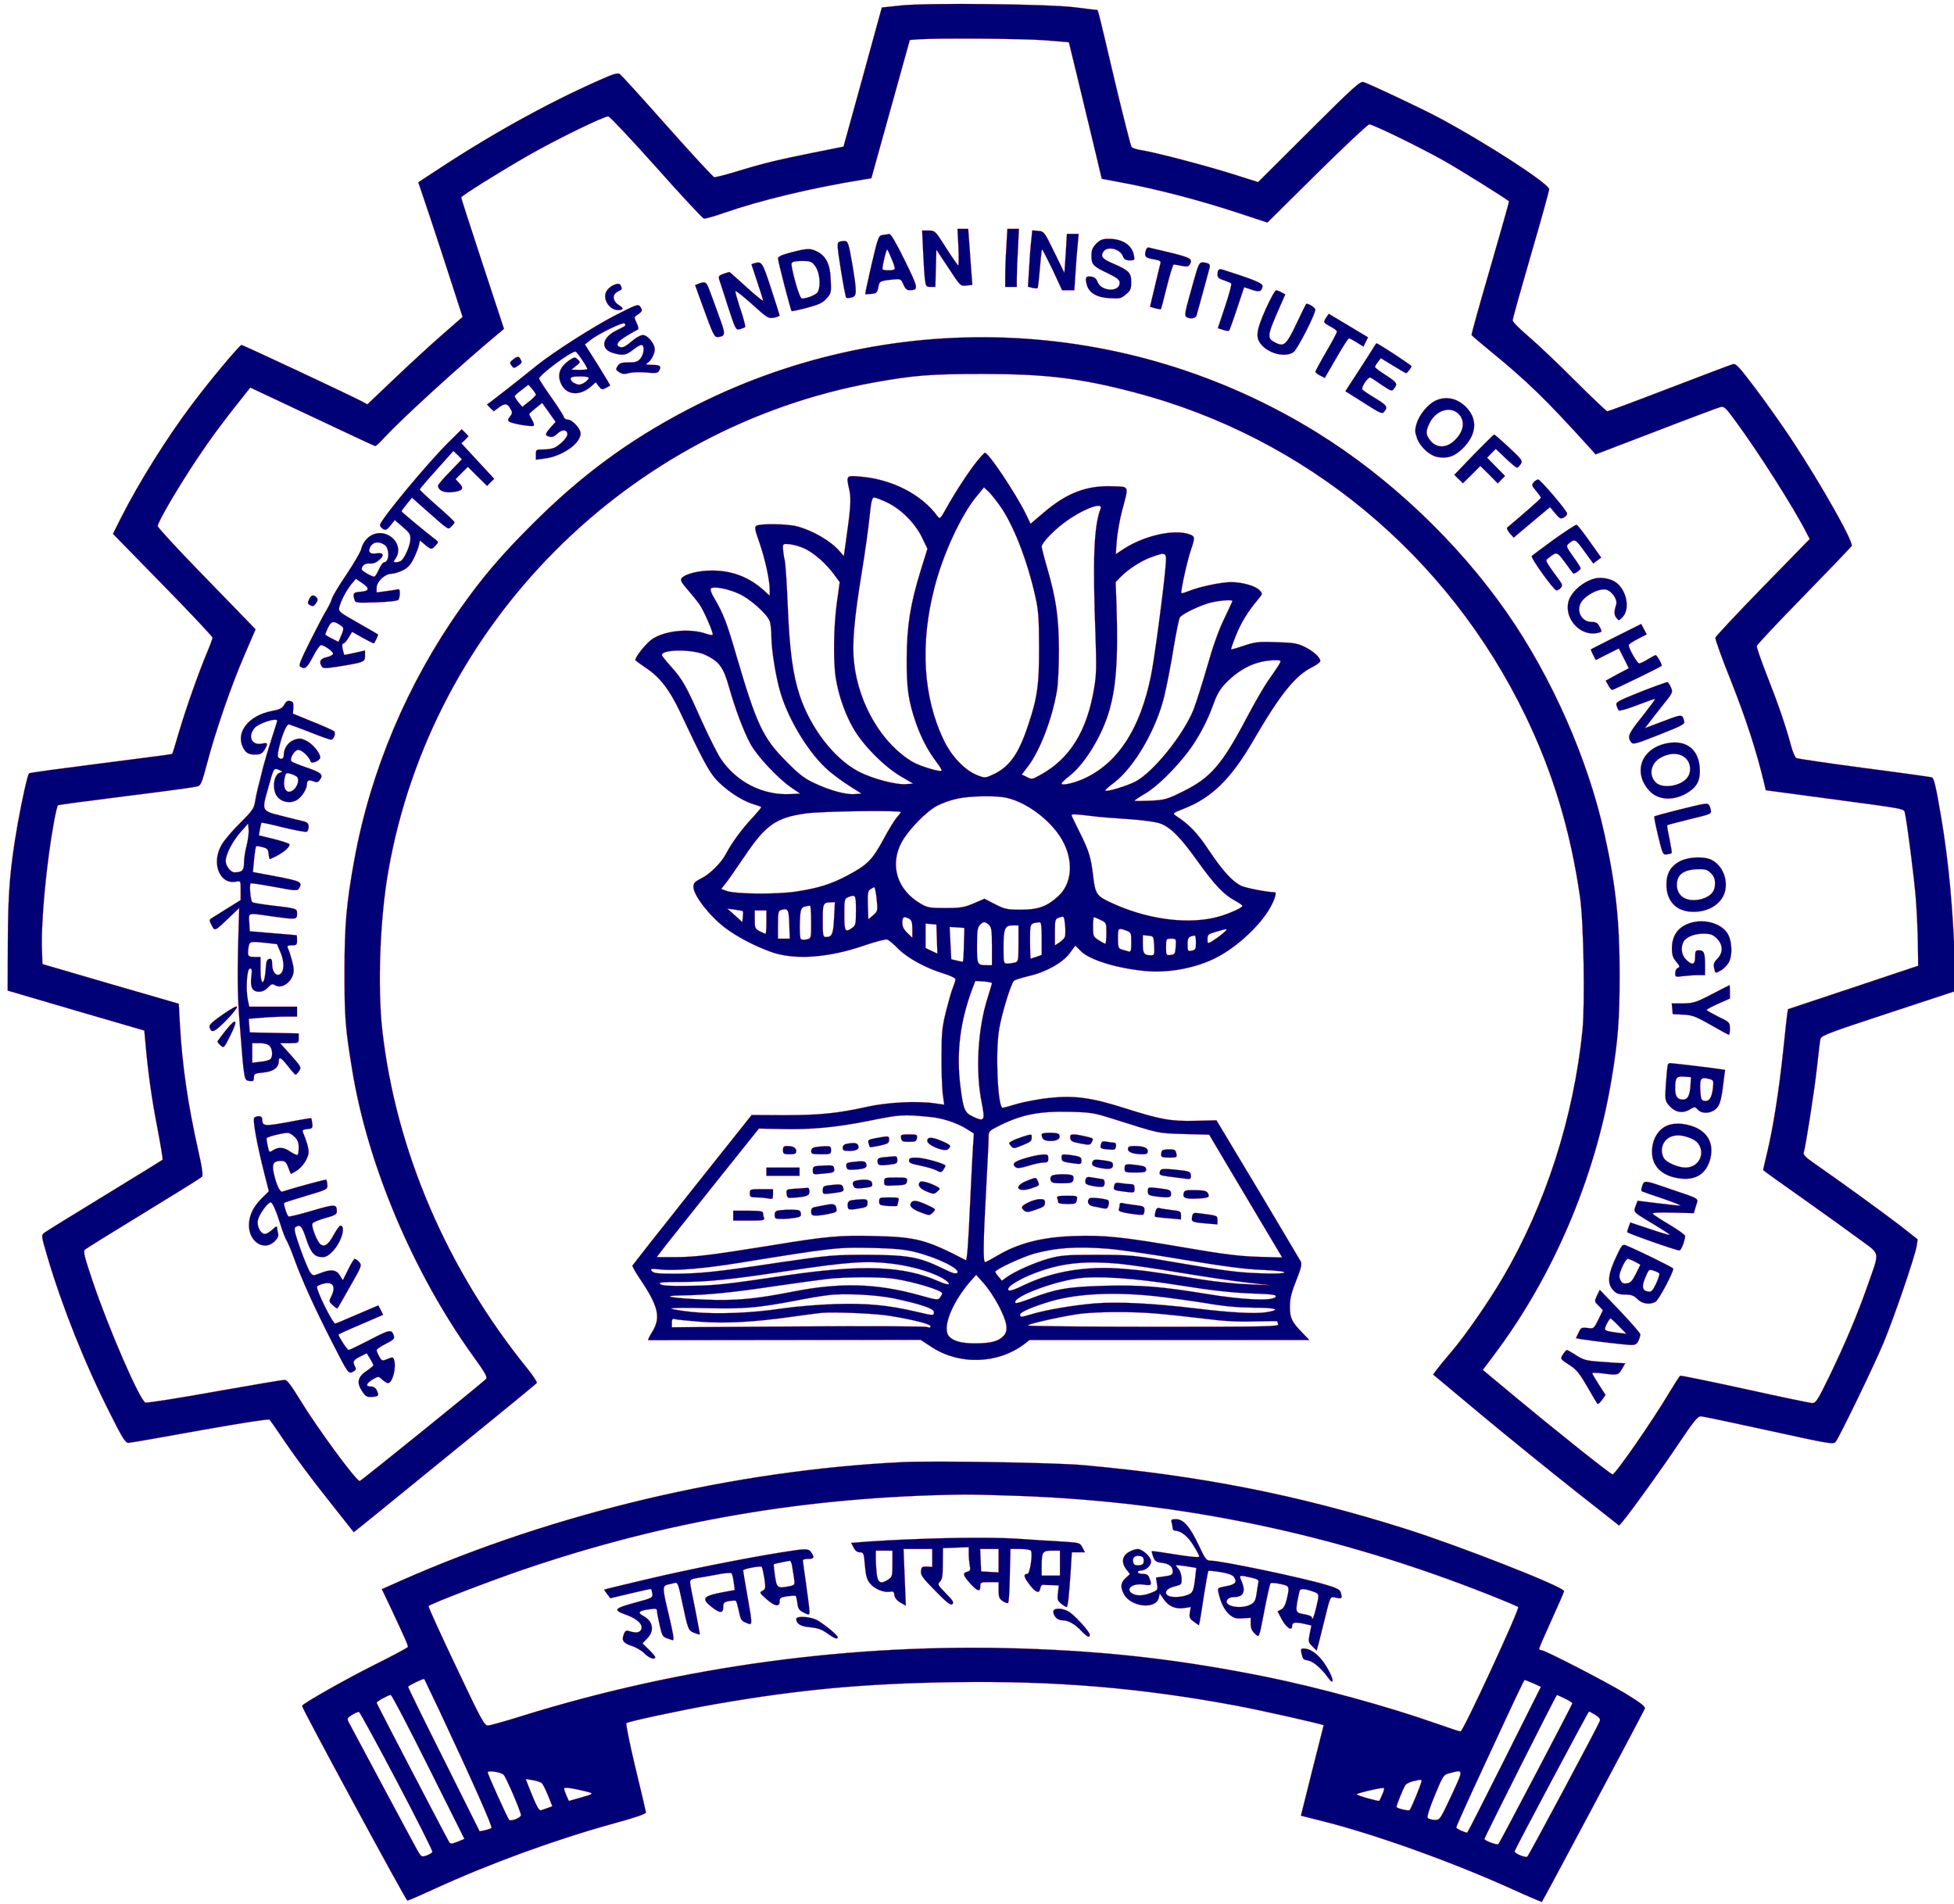 <?xml version="1.0" standalone="no"?>
<!DOCTYPE svg PUBLIC "-//W3C//DTD SVG 20010904//EN"
 "http://www.w3.org/TR/2001/REC-SVG-20010904/DTD/svg10.dtd">
<svg version="1.0" xmlns="http://www.w3.org/2000/svg"
 width="117pt" height="114pt" viewBox="0 0 1174 1148"
 preserveAspectRatio="xMidYMid meet">

<g transform="translate(0,1148) scale(0.1,-0.1)"
fill="#000077" stroke="red">
<path d="M5411 11447 l-115 -12 -115 -419 -116 -420 -185 -37 c-209 -42 -301
-64 -467 -115 -64 -19 -121 -34 -128 -32 -7 2 -135 140 -284 308 -149 168
-277 309 -285 314 -9 6 -32 2 -67 -13 -315 -134 -666 -325 -1006 -547 l-142
-93 70 -208 c38 -114 98 -297 133 -406 l64 -198 -126 -110 c-70 -61 -199 -180
-287 -264 l-161 -153 -29 16 c-74 39 -720 342 -730 342 -12 -1 -190 -213 -297
-356 -154 -204 -323 -475 -429 -685 l-49 -98 300 -307 c165 -168 300 -312 300
-319 0 -7 -14 -45 -31 -85 -51 -121 -126 -333 -169 -477 -22 -75 -41 -138 -43
-139 -2 -2 -195 -27 -430 -57 -235 -30 -430 -56 -433 -60 -9 -9 -42 -156 -69
-307 -46 -264 -58 -408 -59 -714 l-1 -289 412 -121 412 -120 6 -66 c15 -177
38 -343 72 -517 20 -106 35 -194 32 -196 -2 -2 -159 -99 -349 -215 -190 -116
-354 -217 -364 -225 -19 -14 -19 -17 18 -143 91 -307 227 -648 378 -946 75
-150 93 -178 111 -178 12 0 206 34 432 75 240 43 414 70 419 65 5 -5 50 -70
100 -144 50 -74 162 -225 250 -335 l158 -200 102 82 c55 45 302 246 548 446
246 199 450 367 454 372 3 5 -21 42 -53 82 -489 602 -797 1321 -879 2047 -29
262 -14 674 37 960 261 1487 1444 2675 2929 2944 241 43 339 51 655 51 379 0
584 -25 910 -110 1035 -270 1895 -982 2364 -1955 165 -343 270 -692 327 -1090
22 -151 30 -638 15 -799 -53 -528 -223 -1056 -482 -1497 -84 -143 -222 -342
-304 -439 -42 -49 -85 -102 -96 -117 l-19 -26 292 -244 c160 -133 413 -338
561 -455 l269 -212 23 27 c57 69 239 322 337 469 85 127 114 163 131 163 12 0
197 -39 411 -86 374 -82 390 -85 404 -67 25 33 229 455 287 593 63 150 190
522 201 586 l6 41 -108 85 c-98 75 -352 260 -522 378 -44 31 -61 48 -57 60 12
38 65 376 80 515 9 83 18 160 21 171 3 19 57 39 410 155 l407 134 -7 180 c-12
333 -39 610 -81 860 -33 194 -44 243 -58 248 -7 2 -190 28 -407 56 -217 29
-401 56 -409 60 -8 4 -23 38 -33 77 -32 118 -78 253 -145 422 -35 90 -63 170
-61 177 2 8 129 144 284 302 154 158 284 294 288 301 13 22 -179 364 -361 640
-52 79 -148 215 -214 303 -105 139 -123 159 -142 153 -12 -3 -185 -69 -384
-145 -199 -77 -367 -139 -372 -139 -6 0 -93 83 -193 183 -101 101 -227 221
-280 266 -54 46 -98 90 -98 99 0 10 50 187 110 395 61 208 110 386 110 396 0
33 -386 283 -670 434 -108 57 -407 198 -449 212 -21 6 -57 -26 -330 -298
l-306 -305 -155 49 c-162 51 -471 132 -552 144 -26 4 -51 12 -56 19 -5 6 -51
187 -102 401 -107 456 -100 425 -108 425 -4 0 -63 7 -132 16 -163 20 -882 28
-1049 11z m869 -210 l144 -12 57 -235 c31 -129 76 -314 99 -411 l42 -177 142
-27 c197 -37 448 -103 669 -175 l188 -62 299 296 c165 163 307 296 315 296 23
0 296 -133 450 -219 97 -55 370 -225 393 -245 1 -2 -50 -182 -113 -400 -64
-219 -115 -402 -113 -406 2 -4 53 -48 113 -97 217 -177 335 -291 593 -576 l42
-47 363 139 c199 77 374 142 388 146 24 6 32 -1 93 -85 138 -187 350 -521 425
-668 l22 -42 -283 -290 c-156 -160 -284 -297 -286 -305 -2 -9 41 -129 97 -268
87 -221 148 -407 194 -597 l13 -55 380 -51 c471 -63 453 -59 459 -87 13 -56
55 -385 65 -507 6 -74 12 -198 13 -274 l2 -139 -392 -131 -393 -131 -5 -30
c-2 -16 -14 -120 -25 -230 -25 -232 -59 -451 -95 -601 -14 -58 -25 -107 -25
-109 0 -2 107 -79 238 -171 130 -92 286 -204 345 -248 126 -93 121 -65 47
-277 -62 -176 -133 -345 -230 -546 -69 -142 -82 -163 -102 -163 -13 0 -196 38
-407 85 -211 46 -387 82 -391 80 -4 -2 -32 -46 -63 -97 -102 -172 -328 -498
-345 -498 -11 0 -353 273 -579 461 l-203 169 66 88 c354 469 610 1065 709
1657 40 236 50 367 50 640 0 319 -23 537 -90 840 -99 453 -318 951 -592 1344
-296 424 -707 813 -1143 1083 -1154 714 -2594 766 -3796 138 -354 -185 -640
-395 -935 -690 -185 -184 -301 -320 -435 -510 -318 -450 -540 -975 -638 -1510
-49 -268 -60 -397 -60 -685 0 -271 5 -335 46 -584 92 -570 366 -1220 724
-1720 80 -111 94 -135 82 -147 -28 -28 -753 -614 -760 -614 -21 0 -254 316
-360 490 -54 88 -78 120 -93 120 -11 0 -201 -32 -421 -71 -221 -40 -409 -69
-418 -66 -34 13 -221 444 -318 731 -50 149 -58 180 -47 191 8 7 167 106 354
220 187 114 345 212 351 219 9 8 3 49 -22 161 -62 276 -96 509 -110 756 l-7
127 -411 119 -411 120 -3 89 c-6 169 27 522 74 777 9 48 19 89 23 92 4 2 189
27 412 55 222 27 415 54 428 58 21 6 28 23 58 137 50 191 144 464 223 648 l70
162 -43 45 c-24 25 -157 162 -295 304 -139 143 -252 266 -252 274 0 24 122
232 235 402 89 133 157 225 297 400 l26 33 374 -176 c205 -97 376 -177 380
-177 4 0 29 23 55 52 114 122 466 443 690 629 l31 26 -129 392 c-71 216 -129
396 -129 400 0 10 223 149 400 251 174 100 466 242 487 238 10 -2 140 -140
290 -308 149 -168 278 -306 286 -308 8 -2 61 13 118 33 221 77 528 151 843
202 l49 8 116 417 116 417 55 4 c133 8 628 4 760 -6z"/>
<path d="M5758 9990 c2 -60 2 -110 -1 -110 -3 0 -36 47 -73 105 -66 104 -67
105 -106 105 l-39 0 6 -127 c3 -71 8 -147 11 -170 5 -40 8 -43 34 -43 l29 0 3
112 3 112 73 -110 c72 -110 72 -110 108 -106 l36 4 -6 77 c-3 42 -8 118 -12
169 l-7 92 -32 0 -33 0 6 -110z"/>
<path d="M6047 9993 c-4 -58 -7 -137 -7 -175 l0 -68 35 0 35 0 0 53 c0 30 3
109 7 175 l6 122 -35 0 -35 0 -6 -107z"/>
<path d="M6197 10031 c-4 -33 -10 -109 -13 -170 l-7 -110 27 -7 c15 -3 29 -4
31 -2 3 3 9 55 14 117 5 62 11 114 13 117 2 2 30 -53 63 -121 l58 -125 37 0
37 0 7 103 c3 56 9 132 13 170 l6 67 -35 0 -36 0 -7 -117 -8 -118 -61 125
c-60 123 -62 125 -97 128 l-36 3 -6 -60z"/>
<path d="M5300 10063 c-24 -4 -27 -13 -66 -178 -22 -96 -39 -176 -38 -178 2
-2 19 -1 38 1 30 3 35 8 41 39 7 38 9 39 83 47 53 5 53 5 68 -29 10 -25 21
-35 37 -35 57 1 55 10 -28 179 -54 110 -84 161 -94 160 -9 -1 -27 -4 -41 -6z
m56 -146 c12 -28 20 -55 18 -59 -7 -11 -74 -10 -74 0 0 25 24 122 29 117 3 -3
15 -29 27 -58z"/>
<path d="M6589 10011 c-23 -24 -29 -38 -29 -74 0 -53 10 -63 103 -107 54 -27
67 -37 67 -56 0 -57 -111 -52 -133 6 -7 20 -19 30 -38 32 -33 5 -39 -5 -27
-49 13 -49 60 -77 138 -81 60 -4 69 -2 98 23 28 23 32 33 32 75 0 55 -14 70
-107 110 -66 28 -78 42 -63 69 21 40 102 23 120 -25 7 -18 17 -24 41 -24 30 0
31 1 25 32 -12 61 -69 98 -151 98 -38 0 -52 -5 -76 -29z"/>
<path d="M5039 10022 c-14 -6 -13 -24 10 -169 14 -89 29 -164 32 -168 4 -3 18
-3 33 1 33 8 33 30 3 209 -20 114 -25 130 -42 132 -11 1 -27 -1 -36 -5z"/>
<path d="M6886 9964 c-8 -32 1 -40 57 -49 29 -5 37 -11 33 -23 -3 -10 -18 -72
-34 -140 l-29 -122 31 -9 c17 -4 33 -7 35 -5 2 2 18 63 36 136 18 73 37 133
41 133 5 0 27 -4 48 -8 28 -6 41 -5 47 5 23 35 10 44 -108 73 -65 15 -125 30
-134 32 -11 3 -19 -4 -23 -23z"/>
<path d="M4748 9958 c-57 -15 -78 -25 -78 -37 0 -18 76 -310 82 -317 2 -2 44
7 93 20 72 19 95 30 118 56 28 31 29 36 25 114 -3 94 -29 144 -85 171 -39 19
-59 18 -155 -7z m149 -87 c25 -37 32 -116 13 -151 -9 -17 -65 -40 -96 -40 -11
0 -43 102 -60 187 -5 27 -3 32 17 36 13 3 42 4 64 3 33 -1 43 -7 62 -35z"/>
<path d="M4528 9893 c-10 -2 -18 -6 -18 -7 0 -1 16 -49 35 -106 19 -57 35
-108 35 -113 0 -4 -45 32 -100 82 -55 50 -101 91 -103 91 -2 0 -18 -5 -36 -11
-26 -9 -31 -15 -26 -33 4 -11 28 -85 53 -164 46 -139 47 -143 72 -137 14 4 28
9 32 13 3 4 -9 52 -28 107 -18 55 -32 104 -31 109 2 5 47 -30 100 -78 92 -83
99 -88 132 -82 19 4 35 10 35 14 0 3 -24 77 -52 164 -53 161 -55 163 -100 151z"/>
<path d="M7196 9853 c-8 -27 -29 -99 -46 -162 -26 -92 -29 -115 -18 -122 22
-15 56 -10 62 9 10 35 74 268 79 289 3 16 -1 23 -17 27 -38 10 -44 6 -60 -41z"/>
<path d="M7327 9853 c-4 -3 -7 -16 -7 -29 0 -17 9 -25 38 -34 20 -7 40 -15 44
-19 5 -4 -12 -66 -36 -138 l-44 -132 31 -10 c17 -6 34 -8 38 -4 3 5 25 65 48
135 l42 126 45 -15 c47 -16 60 -12 66 21 3 18 -51 40 -243 101 -8 3 -18 2 -22
-2z"/>
<path d="M4193 9770 l-23 -9 39 -108 c72 -198 76 -208 102 -205 43 5 44 18 4
124 -20 57 -46 127 -57 156 -20 53 -26 57 -65 42z"/>
<path d="M3670 9757 c-13 -7 -30 -23 -36 -36 -23 -45 20 -111 72 -111 34 0 36
12 4 31 -37 23 -41 63 -7 80 29 16 28 14 21 33 -7 19 -20 20 -54 3z"/>
<path d="M7611 9617 c-56 -126 -63 -169 -30 -211 46 -59 149 -84 198 -49 23
16 131 227 131 256 0 13 -48 42 -56 34 -2 -2 -28 -56 -58 -119 -59 -124 -75
-140 -122 -116 -58 28 -57 38 20 213 l35 80 -22 12 c-12 7 -27 12 -33 13 -7 0
-35 -51 -63 -113z"/>
<path d="M3685 9577 c-133 -69 -367 -219 -465 -297 -110 -89 -248 -197 -275
-217 l-30 -22 20 -21 21 -20 34 25 c36 26 50 23 71 -18 8 -14 6 -23 -7 -38
-12 -14 -14 -23 -7 -30 13 -13 140 -35 150 -26 4 4 -1 21 -10 36 -9 16 -17 31
-17 34 0 3 18 19 39 36 l39 31 41 -57 40 -57 -30 -33 c-35 -40 -36 -49 -7 -56
16 -5 30 1 49 19 28 27 59 24 59 -5 0 -19 -42 -62 -77 -80 -12 -6 -42 -11 -67
-11 -45 0 -46 -1 -46 -31 l0 -31 53 7 c105 13 217 91 217 151 0 30 -50 84 -78
84 -11 0 -22 8 -24 18 -3 9 -37 63 -76 118 -40 56 -72 106 -72 111 0 22 190
163 219 163 8 0 71 -93 71 -105 0 -3 -21 -5 -47 -5 l-48 1 28 23 c27 21 27 23
9 39 -16 15 -20 15 -47 -3 -63 -42 -80 -92 -50 -150 34 -66 115 -68 183 -6
l23 21 18 -24 c16 -21 21 -22 42 -11 13 7 25 14 27 15 2 1 -32 58 -74 125
l-78 123 30 24 c49 40 202 114 209 102 9 -13 11 -11 -53 -43 -86 -44 -94 -113
-15 -135 58 -17 77 -13 118 19 21 17 44 30 51 30 21 0 17 -54 -5 -81 -16 -20
-29 -24 -71 -24 -43 0 -55 -4 -67 -22 -13 -20 -12 -23 9 -37 19 -12 31 -14 59
-6 19 6 64 7 103 4 53 -5 70 -4 77 7 19 30 10 39 -38 39 -38 1 -44 3 -30 11
25 15 50 68 43 93 -9 37 -46 76 -71 76 -13 0 -44 -17 -69 -39 -32 -28 -51 -38
-66 -34 -34 9 -19 34 40 69 30 18 60 35 65 37 6 2 3 18 -7 40 -17 35 -17 36 8
51 27 19 29 25 12 49 -12 15 -26 9 -153 -56z m-157 -379 c-3 -7 -16 -20 -30
-28 -21 -11 -31 -12 -52 -2 -14 6 -26 18 -26 27 0 12 13 15 56 15 40 0 55 -3
52 -12z m-318 -98 c0 -4 -18 -23 -41 -41 l-41 -32 -24 29 c-13 16 -22 32 -21
36 1 4 20 21 42 37 l40 31 23 -26 c12 -14 22 -29 22 -34z"/>
<path d="M7974 9563 c-18 -28 -17 -28 39 -59 15 -8 27 -19 27 -24 0 -6 -29
-61 -65 -122 -36 -62 -65 -116 -65 -120 0 -4 13 -14 28 -22 l29 -15 69 119
c38 66 72 120 77 120 4 0 25 -11 47 -25 l40 -25 14 28 14 28 -118 71 -119 71
-17 -25z"/>
<path d="M8259 9382 c-9 -15 -50 -80 -92 -144 l-76 -117 111 -70 c102 -65 112
-69 124 -53 23 29 16 38 -56 82 -39 23 -73 47 -76 51 -9 15 36 80 49 72 7 -3
38 -24 70 -46 56 -37 59 -38 72 -20 23 29 18 37 -50 81 -36 23 -65 45 -65 49
0 4 8 18 18 31 l17 22 74 -45 c40 -25 75 -45 78 -45 7 0 32 32 33 42 0 6 -201
138 -211 138 -2 0 -11 -12 -20 -28z"/>
<path d="M3072 9312 c-20 -15 -21 -20 -9 -36 13 -18 15 -18 40 -1 22 14 25 21
16 36 -12 23 -18 23 -47 1z"/>
<path d="M8632 9063 c-46 -23 -97 -86 -112 -139 -11 -38 -10 -50 4 -89 20 -52
76 -102 123 -111 60 -11 104 4 154 54 79 80 89 167 26 239 -54 61 -128 79
-195 46z m142 -79 c44 -45 30 -114 -34 -168 -46 -38 -100 -36 -134 5 -31 37
-32 57 -6 110 39 76 124 102 174 53z"/>
<path d="M2688 8818 c-129 -127 -418 -475 -418 -504 0 -7 9 -18 19 -24 16 -8
24 -5 45 22 l25 32 48 -41 c43 -37 48 -45 46 -79 -3 -38 -36 -113 -57 -126 -6
-4 -19 -8 -29 -8 -17 0 -17 2 -3 22 38 54 6 128 -63 149 -64 19 -127 -22 -145
-94 -4 -16 -43 -83 -87 -149 -45 -66 -85 -133 -89 -148 -4 -15 -18 -44 -31
-66 -14 -21 -58 -106 -99 -187 -61 -123 -72 -150 -60 -157 28 -18 39 -10 76
60 20 39 42 70 48 70 21 0 77 -41 73 -53 -2 -6 -20 -16 -40 -20 -38 -9 -46
-27 -28 -56 8 -12 21 -12 88 -2 169 27 173 29 173 66 l0 33 -61 -14 c-34 -8
-63 -13 -64 -12 -2 2 -6 18 -10 36 -4 21 -3 32 5 32 6 0 20 16 31 35 l21 35
64 -36 c36 -20 66 -35 68 -33 9 11 27 51 24 54 -2 2 -56 33 -121 70 -113 64
-118 68 -112 94 10 39 43 102 73 139 l27 32 38 -26 c47 -32 43 -48 -11 -52
-42 -3 -47 -9 -36 -47 5 -20 11 -21 132 -17 79 3 130 9 134 16 4 6 8 24 8 39
0 22 -4 27 -17 23 -10 -2 -42 -8 -70 -11 l-53 -7 0 29 c0 35 50 83 88 83 14 0
45 9 68 20 32 16 48 33 68 73 14 29 28 65 31 80 l6 28 30 -25 c37 -31 41 -32
65 -5 17 18 17 22 4 32 -57 43 -210 170 -210 174 0 2 14 22 31 43 l32 39 46
-41 c186 -164 169 -153 191 -133 11 10 20 22 20 26 0 4 -47 49 -105 99 -58 51
-105 95 -105 99 0 3 46 57 102 119 l101 113 26 -25 25 -25 -72 -75 c-40 -40
-72 -79 -72 -84 0 -28 34 -44 82 -40 66 7 78 21 48 53 l-24 26 37 37 37 37 58
-58 58 -57 21 22 22 21 -99 107 -99 107 22 21 21 22 -20 21 -21 21 -75 -74z
m-390 -624 c31 -21 29 -104 -3 -104 -6 0 -20 -18 -30 -40 -10 -23 -22 -43 -27
-46 -9 -6 -78 33 -78 44 1 22 22 37 48 34 20 -2 39 5 57 21 35 29 26 48 -19
40 -39 -6 -52 13 -30 46 18 25 51 27 82 5z m-273 -480 c29 -19 30 -21 10 -68
l-15 -36 -40 20 c-22 11 -40 22 -40 25 0 2 8 20 17 40 19 39 32 43 68 19z"/>
<path d="M8865 8739 l-117 -122 26 -26 26 -25 53 52 52 52 53 -52 52 -53 22
23 22 22 -54 55 -54 55 26 27 26 26 60 -57 c32 -31 63 -56 68 -56 5 0 15 10
23 22 12 20 8 26 -70 99 -46 43 -87 78 -90 79 -4 0 -59 -55 -124 -121z"/>
<path d="M9227 8573 c-14 -17 -13 -21 14 -53 16 -19 29 -37 29 -41 0 -6 -86
-81 -203 -180 -5 -3 2 -19 15 -34 l24 -27 109 92 110 92 31 -37 c28 -33 33
-36 53 -25 12 6 21 17 19 25 -4 20 -161 204 -174 204 -6 1 -18 -7 -27 -16z"/>
<path d="M9348 8227 c-69 -51 -129 -95 -133 -99 -10 -9 133 -208 149 -208 8 0
19 7 26 15 11 13 10 21 -6 43 -92 126 -89 121 -68 137 50 40 51 39 100 -27 25
-35 47 -64 49 -66 5 -6 45 22 45 31 0 5 -20 37 -45 71 -42 59 -44 64 -27 78
36 31 40 29 94 -46 l54 -74 24 18 24 18 -70 98 c-38 54 -73 99 -79 100 -5 1
-67 -39 -137 -89z"/>
<path d="M9588 7990 c-76 -23 -143 -88 -154 -146 -19 -104 81 -205 181 -180
25 6 25 7 10 36 -12 24 -22 30 -49 30 -68 0 -100 81 -52 133 37 40 102 69 138
62 35 -8 72 -60 62 -90 -14 -46 -13 -61 1 -80 15 -19 15 -19 36 2 49 49 28
164 -39 212 -34 24 -96 34 -134 21z"/>
<path d="M1842 7865 c-10 -21 -9 -26 8 -35 15 -8 22 -6 34 12 11 16 13 25 4
35 -16 20 -34 16 -46 -12z"/>
<path d="M9725 7643 c-82 -41 -151 -77 -153 -78 -2 -2 4 -17 13 -34 l16 -31
69 35 70 35 30 -59 30 -60 -70 -37 -69 -38 15 -28 c8 -15 19 -28 24 -28 9 0
289 136 298 145 6 5 -28 65 -36 65 -4 0 -25 -12 -47 -25 -22 -14 -46 -25 -52
-25 -12 0 -63 89 -63 110 0 5 24 22 54 37 l54 28 -16 31 -17 32 -150 -75z"/>
<path d="M9872 7309 c-140 -56 -152 -63 -146 -82 3 -12 10 -26 14 -31 5 -4 55
10 111 32 57 22 105 39 107 37 2 -2 -33 -49 -77 -105 -83 -103 -91 -122 -68
-154 13 -17 22 -15 171 44 144 57 156 64 150 83 -13 44 -7 44 -167 -17 l-69
-26 21 27 c11 16 49 64 84 108 62 77 64 80 52 109 -7 17 -17 32 -22 33 -4 1
-77 -25 -161 -58z"/>
<path d="M1693 7231 c-13 -22 -27 -29 -75 -38 -141 -27 -221 -130 -173 -222
16 -31 33 -41 73 -41 33 0 45 8 61 37 17 33 14 36 -23 29 -59 -11 -84 43 -43
93 25 30 137 66 137 45 0 -4 -16 -54 -35 -113 -19 -58 -41 -134 -50 -168 -8
-35 -22 -89 -30 -120 -8 -32 -17 -75 -20 -96 -5 -31 -22 -54 -89 -120 -46 -45
-96 -104 -111 -131 -64 -110 -12 -242 88 -222 27 5 27 5 27 -53 l0 -58 -82
-51 c-46 -29 -89 -56 -96 -60 -12 -8 -11 -15 3 -41 19 -38 18 -38 108 48 l58
56 -7 -250 c-4 -189 -2 -302 11 -460 26 -333 25 -329 58 -333 23 -3 27 0 27
21 0 22 5 25 58 30 60 6 92 30 92 68 0 31 15 22 56 -31 21 -27 41 -50 45 -50
4 0 13 10 22 23 14 21 12 25 -50 95 l-65 72 56 0 c55 0 56 0 56 30 l0 29 -147
3 -148 3 -3 41 -3 41 77 6 c42 4 108 7 146 7 l68 0 0 30 0 30 -144 0 -144 0
-9 43 c-13 66 -5 187 13 187 12 0 13 -10 8 -49 -8 -63 6 -91 47 -91 19 0 38 9
54 26 20 21 26 23 43 13 44 -27 112 28 112 92 0 24 -17 89 -35 132 -6 14 -2
17 24 17 28 0 31 3 31 30 0 17 -1 30 -2 31 -2 0 -66 6 -143 12 l-140 12 -3 53
c-4 61 -13 58 133 37 149 -21 155 -21 155 14 0 34 3 33 -157 52 -56 7 -107 15
-112 19 -11 6 -20 105 -11 113 3 3 67 -7 143 -21 119 -23 140 -24 147 -12 26
41 15 47 -133 75 l-143 27 7 75 c4 41 10 77 12 80 3 2 20 0 38 -5 29 -7 35
-13 37 -40 2 -18 5 -32 8 -32 3 0 21 9 42 19 49 26 86 61 75 72 -5 5 -49 19
-96 31 l-87 21 6 36 c4 20 8 38 10 40 2 2 62 -11 133 -29 71 -17 134 -29 140
-25 6 3 11 17 11 30 0 18 -7 26 -27 32 -16 3 -75 18 -133 33 -125 31 -124 28
-84 168 34 123 33 122 64 110 24 -10 25 -10 4 -18 -37 -15 -45 -103 -14 -143
28 -35 79 -44 119 -21 30 18 61 67 61 96 0 23 10 27 38 17 21 -8 29 -7 39 8
24 31 10 45 -76 74 -47 16 -89 33 -94 38 -14 14 15 66 39 69 20 3 66 -39 76
-70 6 -17 58 6 58 25 0 27 -46 82 -83 100 -31 16 -42 17 -72 7 -36 -12 -65
-51 -65 -89 0 -24 -11 -33 -28 -22 -10 6 -10 18 -3 52 19 84 48 154 62 151 8
-2 65 -23 127 -47 61 -25 119 -45 126 -45 18 0 32 38 19 51 -5 5 -63 31 -128
57 l-120 49 3 35 c2 29 -1 37 -19 41 -15 4 -25 -1 -36 -22z m75 -434 c17 -14
7 -57 -19 -79 -38 -32 -67 3 -54 69 6 32 9 34 33 28 15 -4 33 -12 40 -18z
m-302 -415 c-9 -33 -16 -80 -16 -105 0 -45 -11 -56 -57 -57 -23 0 -53 39 -53
68 0 40 41 120 91 176 l44 50 3 -36 c2 -20 -4 -63 -12 -96z m122 -588 l61 -7
21 -49 c25 -58 23 -116 -3 -132 -24 -15 -47 15 -47 62 0 26 -4 33 -17 30 -14
-2 -19 -15 -21 -48 -6 -113 -32 -125 -32 -15 l0 75 -34 0 c-42 0 -45 4 -39 53
6 42 6 42 111 31z m16 -620 c19 -19 21 -68 4 -81 -7 -6 -34 -13 -60 -15 l-48
-6 0 59 0 59 44 0 c27 0 51 -6 60 -16z"/>
<path d="M10033 6999 c-155 -29 -211 -171 -112 -284 55 -63 155 -67 241 -10
53 35 71 75 66 147 -8 111 -83 168 -195 147z m115 -96 c26 -28 29 -78 7 -109
-38 -55 -154 -73 -194 -30 -43 46 -27 116 34 149 59 31 118 28 153 -10z"/>
<path d="M10250 6632 c-38 -5 -291 -69 -296 -75 -3 -2 8 -55 23 -118 27 -110
29 -114 53 -111 14 2 27 6 29 8 2 2 -4 40 -13 85 -10 44 -16 82 -14 83 1 2 63
18 135 36 133 32 133 32 127 59 -8 34 -14 38 -44 33z"/>
<path d="M10110 6288 c-57 -30 -83 -73 -83 -143 0 -92 53 -154 140 -162 104
-10 195 43 214 125 17 75 -18 154 -81 187 -44 23 -138 19 -190 -7z m185 -73
c18 -17 25 -35 25 -63 0 -48 -26 -77 -82 -93 -85 -22 -148 14 -148 86 0 63 43
93 133 94 38 1 53 -4 72 -24z"/>
<path d="M10186 5919 c-83 -20 -126 -74 -126 -158 0 -39 6 -56 26 -80 22 -26
23 -32 10 -37 -9 -3 -16 -18 -16 -31 0 -25 2 -25 46 -19 26 3 66 6 90 6 l44 0
0 59 c0 75 -6 91 -36 91 -21 0 -24 -4 -24 -40 0 -48 -18 -53 -55 -15 -27 26
-33 72 -15 106 16 29 64 49 120 49 44 0 56 -5 81 -29 38 -38 39 -84 3 -122
-21 -22 -25 -33 -19 -58 6 -31 7 -31 36 -15 17 8 39 29 50 47 27 44 23 139 -9
184 -38 54 -128 81 -206 62z"/>
<path d="M10300 5485 c-96 -50 -111 -54 -173 -55 l-68 0 3 -32 3 -33 63 -3
c56 -3 74 -10 166 -62 57 -33 107 -60 110 -60 3 0 6 17 6 38 0 37 -2 39 -70
72 -38 19 -70 37 -70 40 0 4 32 21 70 38 l70 31 0 40 c0 23 -1 41 -2 41 -2 0
-50 -25 -108 -55z"/>
<path d="M1322 5363 c-82 -58 -89 -67 -73 -92 6 -10 13 -10 27 -3 32 18 137
129 132 142 -2 7 -37 -13 -86 -47z"/>
<path d="M1342 5270 c-28 -36 -52 -67 -52 -71 0 -3 9 -14 19 -23 19 -17 21
-16 56 54 52 103 42 120 -23 40z"/>
<path d="M10036 5062 c-3 -5 -8 -56 -12 -113 -7 -102 -6 -105 19 -135 35 -41
80 -50 123 -25 32 19 33 19 50 0 24 -26 76 -25 109 4 25 22 35 56 49 184 l7
52 -33 5 c-33 6 -288 36 -300 36 -4 0 -9 -4 -12 -8z m136 -126 c-4 -63 -17
-86 -45 -86 -34 0 -47 19 -47 66 0 67 7 75 54 72 l41 -3 -3 -49z m117 37 c22
-6 23 -10 18 -56 -7 -57 -22 -79 -51 -75 -18 3 -21 11 -24 57 -5 81 2 89 57
74z"/>
<path d="M1513 4742 c-13 -8 13 -155 63 -351 l24 -94 -41 -40 c-55 -56 -79
-106 -79 -166 0 -101 94 -158 156 -95 18 18 24 32 20 47 -3 12 -6 28 -6 36 0
10 -9 6 -28 -12 -15 -15 -36 -27 -45 -27 -27 0 -50 45 -43 83 6 32 59 107 77
107 11 0 34 -53 61 -140 11 -36 26 -75 34 -88 8 -12 30 -64 48 -115 44 -122
123 -296 223 -492 101 -199 103 -201 131 -186 18 10 20 16 12 31 -16 30 -12
38 30 60 l40 20 20 -32 c11 -18 20 -36 20 -40 0 -4 -19 -19 -42 -35 -53 -35
-60 -72 -25 -123 19 -29 29 -35 56 -33 42 2 47 7 33 38 -8 17 -20 25 -38 25
-33 0 -27 19 15 44 32 18 32 18 55 -3 12 -11 28 -21 34 -21 29 0 53 99 36 144
-5 14 -10 14 -38 2 -32 -13 -34 -13 -50 14 -9 16 -16 33 -16 39 0 6 25 23 55
38 46 23 54 31 49 48 -13 42 -23 40 -144 -23 -66 -34 -124 -62 -129 -62 -8 0
-61 81 -61 93 0 2 61 30 135 61 l134 58 -14 29 -15 28 -73 -31 c-39 -17 -96
-41 -126 -54 -29 -13 -57 -24 -61 -24 -15 0 -110 191 -110 221 0 4 17 13 37
18 59 17 80 -17 48 -78 -13 -27 -13 -30 10 -51 14 -13 27 -22 29 -19 2 2 36
61 76 132 71 124 72 128 55 147 -10 11 -22 20 -27 20 -4 0 -23 -29 -40 -65
l-32 -64 -18 29 c-21 35 -55 39 -119 13 -41 -16 -43 -16 -59 4 -9 12 -36 76
-60 143 -35 100 -40 124 -29 131 28 18 38 7 64 -71 29 -86 50 -110 99 -110 20
0 39 11 61 35 53 55 82 155 46 155 -5 0 -22 -23 -38 -52 -33 -61 -55 -78 -80
-62 -20 13 -58 107 -50 126 2 7 37 22 76 33 59 16 71 23 71 40 0 46 -10 46
-149 5 -74 -22 -137 -37 -142 -35 -10 7 -32 75 -26 82 3 3 63 22 134 43 125
37 128 39 126 65 -1 15 -4 29 -7 32 -3 3 -189 -47 -264 -72 -15 -5 -36 40 -52
110 -13 56 -2 75 42 75 25 0 32 -6 45 -40 l16 -39 30 17 c40 23 77 80 77 117
-1 26 -11 62 -34 117 -6 13 -1 17 26 20 30 3 33 5 30 33 -2 17 -5 31 -6 33 -2
1 -65 -9 -141 -24 -145 -26 -154 -25 -155 19 0 18 -25 23 -47 9z m242 -117
c18 -17 25 -35 25 -63 0 -21 -3 -41 -6 -45 -4 -3 -23 5 -43 18 -41 29 -72 31
-105 10 -23 -15 -24 -15 -32 22 -4 21 -8 42 -8 48 -1 9 83 31 127 34 10 0 29
-10 42 -24z"/>
<path d="M10052 4700 c-67 -16 -112 -82 -112 -166 0 -91 67 -151 180 -161 89
-8 148 33 171 117 30 114 -34 195 -166 213 -22 3 -55 2 -73 -3z m125 -85 c97
-40 70 -175 -36 -175 -45 0 -116 32 -130 58 -28 52 -3 115 52 131 34 9 64 6
114 -14z"/>
<path d="M9881 4329 c-8 -22 -7 -31 2 -34 7 -3 64 -23 127 -44 63 -22 108 -40
100 -40 -9 -1 -70 6 -135 14 -66 8 -121 15 -122 15 0 0 -6 -15 -12 -32 -14
-39 -18 -34 117 -115 51 -31 91 -57 89 -59 -2 -2 -56 14 -121 36 l-117 39 -9
-25 c-6 -14 -10 -29 -10 -33 0 -7 295 -111 316 -111 10 0 34 62 34 88 0 6 -43
37 -95 68 -53 31 -98 61 -101 66 -4 6 42 8 121 6 l127 -3 13 43 c15 50 32 39
-150 101 -165 57 -161 56 -174 20z"/>
<path d="M9724 3902 c-49 -103 -55 -159 -21 -198 21 -24 33 -29 74 -30 39 0
54 -6 75 -27 29 -29 73 -36 109 -17 20 11 112 185 107 201 -3 8 -216 112 -285
140 -21 8 -26 2 -59 -69z m114 -30 l32 -18 -27 -54 c-22 -44 -33 -56 -55 -58
-21 -3 -30 2 -39 21 -9 19 -7 34 11 76 12 28 28 51 34 51 6 -1 26 -9 44 -18z
m146 -71 c3 -4 -6 -31 -19 -60 -20 -42 -29 -52 -46 -49 -38 5 -43 29 -19 85
21 50 22 51 51 41 16 -5 31 -13 33 -17z"/>
<path d="M9608 3668 c-16 -35 -16 -36 10 -61 l26 -27 -27 -56 c-28 -56 -28
-56 -66 -51 -36 4 -40 2 -54 -29 l-16 -33 32 -6 c69 -11 273 -35 302 -35 24 0
35 6 43 25 7 14 12 32 12 39 0 7 -55 70 -122 141 l-123 128 -17 -35z m132
-184 l45 -46 -50 6 c-87 12 -87 12 -68 52 9 18 19 34 23 34 3 0 26 -21 50 -46z"/>
<path d="M9404 3315 c-19 -29 -20 -28 43 -69 38 -25 58 -50 103 -128 30 -53
58 -100 61 -103 4 -3 16 7 28 24 l21 30 -40 62 c-22 34 -40 65 -40 69 0 3 26
3 58 -1 96 -12 98 -12 121 26 l20 35 -22 1 c-12 0 -68 4 -123 8 -90 6 -107 11
-151 39 -27 18 -53 32 -56 32 -4 0 -14 -11 -23 -25z"/>
<path d="M5869 8698 c-52 -65 -133 -190 -184 -282 -35 -63 -39 -67 -52 -50
-94 131 -274 224 -463 240 -91 8 -90 10 -69 -85 11 -51 6 -113 -23 -315 l-11
-79 -26 30 c-52 61 -161 124 -255 149 -58 16 -224 18 -246 4 -13 -8 -10 -22
18 -102 34 -98 62 -226 62 -285 l0 -35 -37 34 c-88 79 -191 118 -311 118 -81
0 -161 -20 -183 -46 -9 -12 -3 -25 38 -72 27 -31 59 -71 71 -89 26 -37 85
-174 78 -181 -3 -2 -19 0 -36 6 -98 35 -246 21 -325 -29 -37 -24 -105 -107
-105 -129 0 -3 30 -25 66 -49 80 -53 140 -130 202 -261 132 -281 173 -358 216
-407 57 -63 148 -125 218 -149 29 -9 55 -18 57 -20 2 -2 -24 -33 -57 -69 -61
-65 -124 -151 -156 -214 -28 -53 -96 -121 -148 -147 -40 -20 -48 -29 -48 -52
0 -50 98 -177 193 -248 68 -51 167 -104 267 -141 141 -54 349 -41 574 37 65
22 125 38 134 35 10 -3 39 -27 66 -55 56 -57 168 -118 274 -150 40 -12 72 -28
72 -35 0 -7 -7 -29 -15 -49 -9 -20 -27 -85 -42 -144 -23 -92 -27 -129 -27
-267 -1 -88 3 -191 7 -228 l9 -68 -54 8 c-106 16 -286 7 -408 -20 -180 -40
-289 -51 -502 -51 l-197 1 -358 -450 c-197 -248 -359 -454 -361 -458 -2 -4 19
-41 46 -81 112 -166 127 -234 72 -321 -16 -26 -26 -47 -22 -48 4 0 375 0 825
1 l817 1 61 -40 c170 -114 404 -107 565 15 l31 24 844 0 843 0 -46 48 c-61 63
-72 86 -71 158 0 45 10 83 38 153 30 75 35 98 27 115 -6 11 -123 208 -259 436
l-249 415 -124 -3 c-150 -4 -213 7 -435 78 -196 62 -298 76 -449 60 -58 -6
-144 -22 -191 -35 -47 -14 -87 -25 -90 -25 -30 0 -45 339 -21 476 17 99 71
272 89 290 7 6 46 18 87 28 103 23 206 80 249 138 l34 46 33 -33 c54 -55 226
-106 399 -121 150 -12 326 26 448 98 125 73 252 199 303 300 21 40 31 78 21
78 -45 0 -179 26 -206 40 -54 27 -113 94 -194 215 -66 100 -118 155 -196 205
-23 16 -23 16 47 44 167 65 284 180 416 407 165 284 255 396 359 447 26 13 47
29 47 36 0 22 -43 61 -95 86 -43 21 -67 25 -170 28 -108 4 -129 1 -195 -21
-41 -14 -76 -24 -78 -22 -1 1 11 38 28 80 31 78 73 147 132 217 31 37 31 38
13 58 -24 27 -105 50 -174 50 -59 0 -196 -29 -257 -55 -21 -8 -39 -14 -41 -11
-7 6 35 197 57 260 26 77 26 82 -11 95 -94 33 -281 -11 -404 -95 l-38 -25 6
83 c4 46 18 128 33 183 40 150 44 139 -56 143 -158 6 -277 -39 -416 -157 l-81
-69 -31 64 c-60 121 -222 364 -244 364 -4 0 -26 -24 -49 -52z m137 -265 c82
-113 168 -334 216 -552 18 -80 22 -130 22 -301 1 -227 -10 -308 -66 -473 -56
-170 -110 -247 -203 -293 -55 -26 -56 -26 -101 -9 -74 28 -156 112 -202 208
-127 260 -147 586 -57 929 50 195 157 426 247 538 l50 61 25 -23 c14 -13 45
-51 69 -85z m-678 17 c84 -40 169 -125 211 -212 l32 -67 -41 -132 c-63 -204
-83 -335 -84 -529 -1 -182 10 -256 56 -390 33 -93 72 -167 125 -237 19 -25 32
-47 29 -50 -9 -9 -128 27 -172 52 -184 107 -327 347 -355 598 -13 113 0 262
47 550 19 116 40 265 46 330 10 94 15 117 28 117 8 0 43 -13 78 -30z m1287
-37 c-40 -104 -48 -302 -31 -753 7 -197 6 -251 -8 -330 -43 -259 -147 -427
-327 -524 -46 -26 -50 -26 -78 -11 l-31 15 37 48 c72 94 146 286 175 456 7 39
12 150 12 246 -1 198 -16 306 -70 493 -19 65 -34 124 -34 131 0 21 67 92 133
142 107 81 240 133 222 87z m-1782 -242 c57 -28 125 -88 172 -151 l37 -50 -17
-123 c-20 -142 -23 -362 -6 -460 18 -107 57 -216 107 -302 60 -102 184 -227
284 -286 l75 -44 -43 -3 c-62 -5 -206 34 -286 76 -146 76 -290 262 -355 459
-41 123 -61 271 -72 538 -5 127 -13 250 -18 275 -6 25 -10 58 -11 74 0 28 1
28 44 24 24 -3 64 -15 89 -27z m2174 -103 c-10 -130 -67 -559 -88 -662 -64
-315 -194 -519 -392 -615 -63 -31 -147 -51 -147 -35 1 5 21 25 46 44 88 68
186 223 234 370 49 151 62 328 51 667 l-5 133 29 30 c44 46 124 98 185 120 92
33 94 32 87 -52z m-2569 -170 c68 -32 165 -120 182 -163 5 -14 10 -54 10 -87
0 -89 28 -259 57 -352 53 -169 172 -361 286 -461 29 -25 85 -67 126 -93 l74
-47 -39 -3 c-52 -5 -152 22 -244 66 -61 28 -93 53 -170 131 -141 142 -178 220
-301 639 -58 200 -78 251 -134 347 -15 24 -24 49 -20 55 11 18 105 0 173 -32z
m2972 -42 c0 -2 -23 -51 -50 -108 -33 -67 -69 -169 -104 -293 -30 -104 -67
-219 -81 -255 -64 -156 -246 -380 -353 -434 -52 -26 -170 -62 -178 -53 -3 2
21 24 53 48 123 95 252 317 302 519 15 63 41 194 56 290 16 96 33 181 39 188
14 19 100 62 166 83 49 16 150 26 150 15z m-3178 -325 c84 -40 109 -75 142
-192 37 -131 87 -265 129 -343 38 -72 165 -208 243 -262 l57 -39 -57 -3 c-167
-9 -328 73 -422 215 -21 32 -73 136 -116 231 -93 209 -113 245 -184 324 -30
33 -54 64 -54 68 0 36 188 36 262 1z m3468 -38 c0 -9 -16 -33 -76 -119 -23
-33 -81 -133 -129 -224 -149 -282 -216 -359 -381 -441 -99 -49 -110 -52 -199
-57 -52 -2 -95 -2 -95 0 0 3 30 23 66 44 68 40 174 143 257 251 59 78 117 185
153 288 23 63 40 91 79 131 58 59 126 101 193 119 52 15 132 19 132 8z m-1650
-824 c131 -30 285 -152 344 -274 59 -120 45 -248 -36 -320 -67 -61 -119 -80
-224 -80 -82 0 -96 3 -155 33 l-64 33 -65 -28 c-57 -24 -78 -28 -170 -28 -96
0 -109 2 -151 27 -141 83 -187 232 -113 370 41 75 152 189 217 221 29 15 82
34 118 41 76 17 236 20 299 5z m-640 -86 c0 -4 -11 -18 -24 -32 -13 -15 -50
-75 -82 -135 -66 -121 -95 -151 -214 -214 -99 -53 -179 -78 -314 -98 -123 -18
-368 -15 -419 5 l-29 11 30 38 c16 20 65 92 111 159 127 189 190 233 368 258
102 14 573 20 573 8z m1146 -23 c43 -6 144 -14 224 -19 87 -6 164 -16 193 -26
64 -23 123 -82 232 -235 99 -138 155 -196 221 -231 24 -13 44 -27 44 -31 0
-14 -108 -59 -175 -73 -179 -38 -410 -4 -616 92 -89 41 -96 52 -109 165 -13
109 -25 148 -81 260 -27 54 -49 100 -49 103 0 7 27 6 116 -5z m-1291 -502 c7
-71 6 -73 -22 -97 l-28 -24 -3 84 c-2 70 0 86 14 96 10 7 21 13 25 13 3 0 10
-33 14 -72z m-125 -67 c0 -82 -2 -91 -22 -105 -43 -31 -48 -23 -48 79 0 90 1
96 23 105 45 18 47 15 47 -79z m-132 -47 c-5 -98 -12 -114 -50 -114 -16 0 -18
11 -18 99 0 104 2 109 49 110 l24 1 -5 -96z m-138 -23 c0 -99 0 -99 -26 -105
-15 -4 -31 -3 -36 2 -5 5 -8 49 -6 97 3 94 5 97 61 104 4 1 7 -44 7 -98z
m-412 65 c2 -2 2 -18 0 -35 l-3 -31 -45 41 -45 40 45 -6 c24 -3 46 -8 48 -9z
m280 -79 l3 -87 -36 0 -35 0 0 84 c0 72 3 85 18 89 43 12 47 5 50 -86z m-138
13 c0 -38 -2 -70 -5 -70 -4 0 -19 7 -35 15 -28 14 -30 20 -30 70 l0 55 35 0
35 0 0 -70z m1799 -91 c-5 -9 -20 -24 -34 -33 l-25 -16 0 79 c0 78 1 80 28 89
27 9 27 9 33 -47 3 -31 2 -63 -2 -72z m-938 111 c15 -9 19 -22 19 -62 l0 -52
-30 29 c-22 21 -30 38 -30 62 0 35 9 40 41 23z m1154 -7 c35 -17 35 -17 35
-80 0 -35 -3 -63 -6 -63 -4 0 -22 9 -40 21 -32 20 -34 23 -34 80 0 32 2 59 5
59 2 0 20 -8 40 -17z m-673 -30 c15 -14 18 -32 18 -130 l0 -113 -29 0 c-60 0
-61 3 -61 118 0 84 3 109 17 124 20 22 31 23 55 1z m318 -82 l0 -99 -31 -11
c-18 -6 -34 -11 -35 -11 -2 0 -4 47 -4 104 0 113 -2 108 58 115 9 1 12 -25 12
-98z m-632 -4 l3 -87 -36 17 -35 17 0 73 0 74 33 -3 32 -3 3 -88z m492 -26 c0
-104 -1 -109 -22 -115 -13 -3 -33 -6 -45 -6 -22 0 -23 3 -23 96 0 115 8 134
55 134 l35 0 0 -109z m-329 -6 c-1 -55 -4 -101 -6 -103 -1 -2 -18 1 -36 6
l-34 8 -5 98 -5 97 45 -3 44 -3 -3 -100z m978 84 c30 -11 31 -13 31 -71 0 -55
-2 -59 -20 -54 -11 3 -29 9 -40 12 -17 5 -20 14 -20 65 0 64 1 65 49 48z m581
-19 c-19 -16 -47 -36 -62 -45 -28 -16 -28 -16 -28 13 0 27 5 30 53 44 74 22
76 21 37 -12z m-412 -72 c3 -52 1 -58 -17 -58 -43 0 -51 10 -51 67 l0 54 33
-3 c32 -3 32 -4 35 -60z m252 18 c0 -39 -3 -44 -25 -48 -24 -5 -25 -3 -25 38
0 41 5 47 43 53 4 0 7 -19 7 -43z m-122 -23 c-3 -44 -5 -48 -30 -51 -27 -3
-28 -2 -28 47 0 50 1 51 31 51 30 0 30 -1 27 -47z m-1108 -221 c0 -4 -12 -42
-25 -85 -61 -189 -75 -447 -37 -635 22 -110 17 -118 -54 -84 -49 24 -56 41
-74 182 -25 202 -2 390 71 585 l19 50 50 -3 c27 -2 50 -7 50 -10z m725 -817
c292 -92 270 -88 432 -93 l153 -4 84 -142 c46 -77 145 -244 220 -370 l136
-228 -147 4 c-116 4 -212 16 -443 56 -373 64 -485 76 -669 69 -194 -7 -336
-44 -465 -122 -32 -19 -62 -35 -67 -35 -13 0 -11 124 6 435 8 149 15 289 15
312 0 42 1 43 58 72 138 70 244 91 427 87 130 -3 149 -6 260 -41z m-1098 10
c75 -7 160 -35 220 -72 l44 -28 -5 -75 c-3 -41 -10 -181 -16 -310 -13 -292
-20 -382 -28 -378 -237 123 -297 139 -542 145 -213 6 -296 -1 -634 -57 -362
-58 -456 -70 -577 -70 l-110 0 60 78 c34 42 172 217 308 387 l248 310 140 -3
c172 -4 325 10 515 48 197 40 212 41 377 25z m-92 -814 c133 -33 275 -102 256
-125 -8 -10 -29 -3 -88 26 -142 69 -208 81 -453 82 -206 0 -228 -2 -530 -46
-377 -57 -485 -68 -640 -68 -95 0 -120 3 -131 16 -11 14 -6 15 57 9 85 -9 269
7 475 41 568 92 588 94 804 89 126 -3 191 -9 250 -24z m1168 19 c70 -6 274
-35 454 -66 241 -40 366 -57 470 -61 90 -4 140 -10 136 -16 -4 -6 -62 -8 -157
-4 -117 4 -219 17 -456 58 -301 52 -308 52 -515 53 -187 0 -219 -3 -290 -22
-84 -23 -206 -77 -256 -113 l-29 -21 -20 24 c-11 12 -19 26 -20 29 0 14 161
89 236 110 132 36 257 44 447 29z m-1303 -90 c133 -17 268 -59 325 -103 35
-27 10 -28 -48 -2 -211 93 -460 102 -917 35 -370 -55 -433 -62 -592 -63 -114
-2 -160 1 -169 11 -10 10 15 12 126 12 158 0 306 15 640 66 367 55 478 63 635
44z m1365 0 c61 -6 229 -30 375 -55 146 -24 326 -51 400 -59 l135 -15 -125 5
c-69 2 -197 15 -285 29 -305 49 -351 55 -476 65 -217 18 -418 -15 -588 -95
-70 -34 -97 -42 -102 -33 -13 21 88 79 206 118 138 46 272 57 460 40z m-726
-250 c53 -102 62 -152 31 -185 -31 -33 -78 -45 -173 -45 -81 0 -132 14 -157
44 -41 51 20 204 133 333 l32 36 47 -53 c26 -29 65 -88 87 -130z m-634 160
c118 -17 295 -70 295 -89 0 -4 -6 -15 -13 -25 -12 -16 -19 -15 -119 13 -261
73 -478 80 -768 23 -228 -45 -349 -56 -535 -48 -200 9 -277 23 -130 25 145 2
299 17 565 57 129 19 271 38 315 43 115 12 308 12 390 1z m1730 -41 c188 -30
305 -43 422 -48 141 -5 161 -8 153 -21 -16 -26 -197 -18 -415 18 -281 46 -401
55 -624 49 -214 -6 -288 -19 -441 -78 -45 -17 -84 -29 -87 -26 -29 30 196 120
363 147 120 19 351 4 629 -41z m-1727 -78 c160 -34 242 -61 242 -82 0 -23 0
-23 -102 1 -175 41 -302 53 -493 47 -100 -3 -240 -15 -315 -26 -185 -28 -397
-37 -545 -22 -66 7 -124 16 -128 21 -5 4 90 5 210 2 233 -5 301 1 533 44 74
15 164 30 200 34 95 13 291 3 398 -19z m1570 14 c81 -9 219 -28 307 -42 115
-20 197 -27 292 -28 139 0 173 -13 72 -28 -68 -9 -207 -2 -414 23 -265 32
-474 42 -616 31 -128 -11 -296 -39 -383 -66 -61 -18 -66 -19 -66 -1 0 15 87
51 190 81 160 45 373 55 618 30z m-1596 -119 c142 -23 248 -50 248 -63 0 -8
-7 -10 -22 -4 -12 4 -363 6 -780 3 l-758 -5 0 27 c0 21 4 26 18 22 9 -3 79
-10 154 -16 155 -11 322 -2 543 29 77 11 163 22 190 25 83 6 319 -4 407 -18z
m1604 14 c71 -6 202 -20 291 -31 116 -15 204 -20 303 -17 77 2 140 2 140 1 0
-1 3 -8 6 -17 6 -15 -65 -16 -757 -16 -420 0 -759 4 -753 8 14 13 237 61 324
71 109 12 298 13 446 1z"/>
<path d="M6260 4641 c0 -30 14 -41 55 -41 42 0 64 18 49 41 -7 12 -104 12
-104 0z"/>
<path d="M6145 4626 c-22 -7 -50 -18 -63 -25 -22 -12 -23 -14 -7 -31 15 -17
18 -17 68 4 53 21 57 25 57 51 0 18 -2 18 -55 1z"/>
<path d="M6432 4618 c2 -18 13 -24 61 -33 52 -10 59 -10 68 6 14 26 13 26 -41
38 -77 17 -92 15 -88 -11z"/>
<path d="M6617 4581 c-6 -26 -3 -28 48 -32 35 -4 40 -1 43 19 2 14 -2 22 -11
22 -8 0 -28 3 -44 6 -25 5 -31 2 -36 -15z"/>
<path d="M6780 4551 c0 -19 34 -31 91 -31 22 0 29 5 29 19 0 21 -26 31 -82 31
-31 0 -38 -4 -38 -19z"/>
<path d="M6987 4543 c-4 -3 -7 -15 -7 -25 0 -15 8 -18 49 -18 46 0 48 1 43 25
-4 21 -10 25 -41 25 -21 0 -41 -3 -44 -7z"/>
<path d="M6195 4506 c-99 -26 -121 -41 -92 -64 9 -8 30 -6 76 8 34 11 76 20
92 20 24 0 29 4 29 25 0 21 -5 25 -27 24 -16 0 -50 -6 -78 -13z"/>
<path d="M6380 4501 c0 -24 5 -27 73 -36 42 -6 47 -4 47 14 0 25 -5 28 -68 37
-49 6 -52 5 -52 -15z"/>
<path d="M6566 4474 c-8 -22 5 -30 61 -39 46 -7 63 -2 63 20 0 19 -7 22 -66
30 -43 5 -52 4 -58 -11z"/>
<path d="M6760 4435 c0 -24 2 -25 65 -25 57 0 65 2 65 19 0 14 -10 20 -46 25
-77 10 -84 9 -84 -19z"/>
<path d="M6975 4422 c-10 -26 -5 -29 48 -36 28 -4 71 -9 95 -12 38 -6 42 -4
42 14 0 28 -7 31 -99 40 -64 6 -81 5 -86 -6z"/>
<path d="M6321 4391 c-7 -5 -11 -17 -7 -27 5 -16 16 -19 68 -19 54 0 64 3 69
20 3 11 1 23 -5 27 -15 11 -108 10 -125 -1z"/>
<path d="M6524 4367 c-3 -11 -1 -23 6 -27 18 -11 89 -21 101 -15 13 9 11 45
-3 45 -7 1 -32 5 -55 9 -38 7 -43 6 -49 -12z"/>
<path d="M6170 4360 c-84 -33 -58 -74 29 -45 48 16 49 17 39 41 -13 28 -9 27
-68 4z"/>
<path d="M6697 4331 c-7 -27 -2 -29 67 -37 56 -7 56 -7 56 20 0 20 -5 26 -22
26 -13 0 -39 3 -59 6 -31 5 -37 3 -42 -15z"/>
<path d="M6900 4298 c0 -22 5 -26 46 -32 78 -10 94 -8 94 13 0 26 -5 28 -78
37 -61 7 -62 6 -62 -18z"/>
<path d="M7116 4285 c-8 -28 12 -36 81 -32 70 3 79 8 65 33 -7 13 -24 17 -75
18 -58 1 -67 -1 -71 -19z"/>
<path d="M6354 4254 c3 -9 6 -20 6 -25 0 -5 24 -9 54 -9 49 0 54 2 58 25 5 25
4 25 -59 25 -55 0 -64 -2 -59 -16z"/>
<path d="M6548 4254 c-19 -18 -7 -43 22 -48 17 -3 43 -8 59 -12 24 -4 29 -1
34 18 4 12 3 26 -1 30 -11 10 -106 21 -114 12z"/>
<path d="M6178 4229 c-42 -21 -46 -30 -23 -49 13 -11 26 -10 70 6 45 15 55 22
55 41 0 19 -5 23 -32 23 -18 -1 -50 -10 -70 -21z"/>
<path d="M6730 4216 c0 -8 -2 -21 -5 -28 -4 -11 12 -17 67 -26 39 -6 76 -9 80
-6 4 3 8 16 8 28 0 21 -6 24 -57 30 -32 4 -66 9 -75 12 -12 3 -18 0 -18 -10z"/>
<path d="M6946 4174 c-4 -14 -5 -28 -3 -30 2 -2 38 -7 80 -10 l77 -7 0 25 c0
24 -4 26 -57 32 -32 4 -65 9 -74 12 -12 3 -19 -4 -23 -22z"/>
<path d="M7167 4145 c-6 -33 -1 -35 83 -42 l70 -6 0 26 c0 28 1 27 -106 41
-38 5 -42 4 -47 -19z"/>
<path d="M5412 4618 c3 -20 9 -23 48 -23 39 0 45 3 48 23 3 20 0 22 -48 22
-48 0 -51 -2 -48 -22z"/>
<path d="M5262 4618 c-48 -9 -52 -12 -46 -31 3 -12 7 -23 8 -24 1 -2 28 3 59
9 49 11 57 15 57 35 0 25 0 25 -78 11z"/>
<path d="M5570 4601 c0 -27 103 -69 125 -51 23 19 19 26 -34 49 -63 27 -91 27
-91 2z"/>
<path d="M5083 4583 c-15 -3 -23 -12 -23 -24 0 -15 7 -19 38 -19 46 0 65 11
56 33 -6 16 -25 19 -71 10z"/>
<path d="M4700 4545 c0 -22 4 -25 40 -25 33 0 40 4 40 19 0 21 -19 31 -56 31
-19 0 -24 -5 -24 -25z"/>
<path d="M4893 4563 c-15 -3 -23 -12 -23 -24 0 -17 7 -19 60 -19 57 0 60 1 60
25 0 22 -4 25 -37 24 -21 -1 -48 -4 -60 -6z"/>
<path d="M5313 4503 c-34 -3 -43 -8 -43 -23 0 -27 10 -30 69 -23 45 5 51 8 51
29 0 17 -5 23 -17 22 -10 -1 -37 -3 -60 -5z"/>
<path d="M5460 4482 c0 -14 14 -20 66 -30 36 -7 80 -20 97 -28 28 -15 31 -15
44 2 7 10 13 21 13 25 0 12 -130 49 -175 49 -36 0 -45 -3 -45 -18z"/>
<path d="M5112 4473 c-27 -4 -33 -8 -30 -26 3 -19 9 -22 43 -20 68 4 84 11 78
33 -5 20 -16 22 -91 13z"/>
<path d="M4943 4452 c-60 -3 -63 -4 -63 -29 0 -26 1 -26 61 -20 68 6 72 8 67
34 -3 16 -11 18 -65 15z"/>
<path d="M4600 4415 l0 -25 100 0 100 0 0 25 0 25 -100 0 -100 0 0 -25z"/>
<path d="M5310 4355 c0 -26 1 -26 68 -23 61 3 67 5 70 26 3 21 0 22 -67 22
-69 0 -71 -1 -71 -25z"/>
<path d="M5148 4363 c-28 -4 -34 -17 -20 -40 6 -9 24 -11 60 -6 47 5 53 8 50
27 -3 22 -33 28 -90 19z"/>
<path d="M5526 4353 c-17 -18 -2 -40 39 -57 44 -18 47 -18 66 0 20 18 20 18
-13 35 -41 20 -83 31 -92 22z"/>
<path d="M4973 4333 c-28 -4 -33 -8 -33 -30 0 -25 1 -25 58 -18 69 9 71 10 65
35 -5 20 -16 22 -90 13z"/>
<path d="M4777 4313 c-57 -4 -58 -5 -55 -31 3 -25 6 -27 43 -24 79 6 95 12 95
38 0 14 -5 23 -12 22 -7 -1 -39 -3 -71 -5z"/>
<path d="M4500 4285 c0 -22 4 -25 39 -25 21 0 53 -3 70 -6 29 -6 31 -5 31 25
l0 31 -70 0 c-68 0 -70 -1 -70 -25z"/>
<path d="M5280 4236 c0 -22 5 -24 55 -28 30 -1 55 -1 55 2 0 3 3 15 6 28 6 21
4 22 -55 22 -58 0 -61 -1 -61 -24z"/>
<path d="M5113 4243 c-16 -3 -23 -11 -23 -28 0 -31 5 -33 68 -22 46 7 52 11
52 33 0 21 -4 24 -37 23 -21 -1 -48 -4 -60 -6z"/>
<path d="M5477 4233 c-21 -20 -4 -42 50 -62 57 -22 57 -22 77 -2 20 20 20 20
-35 46 -55 25 -80 30 -92 18z"/>
<path d="M4960 4215 c-8 -2 -32 -6 -52 -10 -32 -5 -38 -10 -38 -30 0 -21 5
-25 30 -25 16 0 51 5 78 11 45 9 49 12 44 35 -4 23 -18 28 -62 19z"/>
<path d="M4683 4183 c-27 -3 -33 -9 -33 -29 0 -22 4 -24 43 -24 23 0 59 3 80
7 31 5 38 9 35 27 -3 18 -10 21 -48 22 -25 1 -60 -1 -77 -3z"/>
<path d="M4400 4150 l0 -30 96 0 c84 0 95 2 90 16 -3 9 -6 22 -6 30 0 11 -19
14 -90 14 l-90 0 0 -30z"/>
<path d="M5420 2664 c-1012 -49 -2096 -305 -3022 -714 l-117 -52 46 -96 c96
-205 114 -245 111 -253 -2 -4 -88 -51 -193 -103 -177 -88 -445 -240 -445 -252
0 -16 627 -1174 635 -1174 6 0 78 31 160 69 338 155 733 299 1085 396 132 36
195 58 194 67 -1 7 -29 129 -64 271 -34 143 -58 262 -54 267 11 10 338 80 534
114 509 89 903 125 1441 133 614 9 1127 -34 1709 -143 154 -29 521 -112 520
-117 0 -1 -31 -124 -69 -273 l-68 -272 146 -37 c314 -80 770 -244 1130 -407
95 -43 175 -77 177 -76 8 9 617 1152 621 1166 3 13 -26 35 -117 91 -125 75
-485 261 -507 261 -7 0 -13 4 -13 9 0 6 34 84 75 174 41 90 75 168 75 173 0
26 -639 276 -960 377 -647 204 -1231 319 -1941 383 -166 15 -900 27 -1089 18z
m707 -204 c987 -37 1912 -232 2833 -597 91 -36 169 -69 173 -73 11 -10 -332
-750 -347 -750 -7 0 -70 21 -141 46 -298 105 -710 218 -1035 284 -508 102
-943 153 -1470 170 -1020 33 -2047 -106 -3015 -407 -99 -31 -191 -57 -204 -57
-21 -1 -39 31 -193 357 -94 197 -168 361 -165 363 13 14 378 154 569 219 861
294 1712 440 2648 453 52 1 208 -3 347 -8z m-3501 -1290 c196 -418 324 -704
316 -712 -4 -4 -22 -10 -39 -14 l-32 -6 -215 431 c-119 237 -216 435 -216 440
0 7 91 51 97 47 1 -1 41 -85 89 -186z m6598 160 l46 -21 -220 -439 c-121 -242
-222 -440 -224 -440 -15 0 -66 24 -66 31 0 6 70 162 156 347 218 470 252 542
257 542 2 0 25 -9 51 -20z m-6662 -504 l217 -434 -41 -17 c-33 -13 -43 -14
-50 -3 -16 26 -438 835 -438 841 0 8 70 46 85 47 6 0 108 -195 227 -434z
m6853 412 c25 -12 45 -25 45 -28 0 -7 -438 -841 -446 -849 -7 -8 -84 20 -84
31 0 9 432 867 437 868 1 0 23 -10 48 -22z m-7043 -499 c120 -228 216 -419
214 -425 -2 -6 -18 -16 -35 -22 -30 -10 -32 -9 -55 31 -19 33 -363 676 -415
774 -10 21 -8 25 21 43 18 11 37 19 42 17 5 -2 108 -190 228 -418z m7226 401
c24 -15 32 -26 27 -38 -9 -26 -426 -806 -436 -816 -10 -11 -82 20 -77 32 13
33 444 842 448 842 3 0 20 -9 38 -20z m-6582 -362 c15 -15 104 -223 104 -243
0 -15 -60 -39 -71 -28 -10 11 -129 274 -129 286 0 14 80 2 96 -15z m5714 -125
c-68 -146 -70 -148 -101 -146 -17 0 -36 6 -41 11 -6 6 9 55 42 135 50 121 53
126 89 135 87 23 86 27 11 -135z m-5483 74 c6 -7 23 -40 37 -75 l25 -63 -27
-10 c-15 -5 -33 -12 -40 -14 -13 -5 -28 24 -72 134 l-21 54 43 -7 c24 -4 48
-12 55 -19z m5303 13 c0 -13 -61 -162 -71 -174 -6 -7 -79 10 -79 19 0 14 45
123 55 134 7 7 28 17 46 21 48 11 49 11 49 0z m-5090 -50 c112 -25 111 -23 16
-50 l-67 -19 -15 34 c-8 19 -14 37 -14 40 0 8 29 6 80 -5z m4855 -27 c-9 -20
-17 -39 -19 -41 -6 -5 -136 32 -136 39 0 6 120 35 158 38 9 1 9 -8 -3 -36z"/>
<path d="M7044 2298 c3 -13 6 -29 6 -35 0 -7 7 -13 15 -13 34 0 75 -32 109
-87 20 -32 36 -62 36 -68 0 -7 -47 -3 -141 12 -78 13 -143 22 -145 20 -2 -2 2
-17 8 -34 10 -25 18 -32 50 -36 47 -6 68 -22 68 -52 0 -20 -7 -24 -51 -30
l-50 -7 6 -38 c6 -36 5 -38 -35 -54 -47 -18 -83 -20 -111 -6 -49 27 -2 66 67
55 47 -7 50 -3 34 39 -7 20 -16 26 -40 26 -16 0 -30 5 -30 10 0 6 8 10 18 10
29 0 62 29 62 55 0 27 -52 75 -81 75 -11 0 -33 -7 -48 -15 -46 -23 -54 -66
-20 -109 l21 -27 -26 -24 c-30 -28 -33 -53 -11 -96 41 -79 193 -96 211 -24 l6
26 24 -34 c29 -43 72 -61 123 -53 l40 6 -6 -34 c-4 -29 -1 -36 25 -55 l30 -21
6 27 c3 16 15 89 26 163 12 74 23 136 25 138 2 2 34 -1 72 -7 44 -7 72 -17 81
-28 23 -32 10 -47 -46 -57 -52 -10 -53 -10 -46 -40 13 -59 36 -106 67 -132 25
-21 39 -25 79 -22 l48 3 0 -36 c0 -25 7 -42 24 -58 29 -27 25 -39 62 154 15
77 30 143 34 148 3 4 30 3 58 -4 57 -12 58 -12 39 -94 -8 -33 -19 -53 -34 -60
l-21 -11 26 -49 c26 -49 62 -72 62 -41 0 23 15 27 67 16 l49 -11 -10 -50 c-9
-47 -9 -51 16 -76 l26 -26 11 39 c5 21 19 77 31 124 44 178 37 163 76 156 36
-7 37 -5 28 31 -5 18 -23 28 -88 47 -138 42 -634 146 -697 146 -26 0 -32 8
-72 93 -53 112 -92 157 -137 157 -29 0 -32 -3 -26 -22z m-169 -228 c0 -20 -6
-26 -28 -28 -18 -2 -29 2 -33 12 -11 28 4 48 33 44 22 -2 28 -8 28 -28z m311
-99 c-10 -87 -15 -97 -50 -109 -38 -14 -95 -15 -114 -3 -27 17 -8 44 38 55 44
11 45 12 44 49 -1 20 -9 46 -18 56 -9 9 -16 20 -16 22 0 3 28 0 61 -5 l61 -10
-6 -55z m334 -3 c44 -10 51 -15 46 -32 -2 -12 -8 -43 -11 -69 -6 -39 -13 -50
-36 -62 -61 -32 -170 -8 -138 31 6 8 22 14 36 14 60 0 75 31 49 95 -17 39 -17
39 54 23z m383 -87 c31 -12 31 -15 12 -94 -13 -55 -25 -84 -25 -60 0 6 -17 14
-38 18 -59 10 -61 13 -51 75 6 30 12 61 15 69 5 14 35 11 87 -8z"/>
<path d="M5480 2199 c-91 -3 -211 -10 -267 -14 l-102 -8 15 -28 c10 -20 22
-29 38 -29 22 0 24 -5 30 -80 6 -64 12 -86 32 -109 27 -33 83 -55 119 -49 20
4 25 0 27 -20 2 -17 15 -33 36 -45 l33 -19 -7 171 -7 171 86 0 87 0 0 -54 0
-54 -32 2 c-29 1 -33 -2 -36 -27 -3 -24 10 -42 87 -120 72 -74 93 -89 103 -79
10 10 2 23 -40 65 -49 50 -51 54 -35 70 13 13 17 36 17 109 l1 93 78 3 77 3 0
-39 c0 -22 3 -54 6 -71 6 -27 3 -33 -15 -38 -30 -8 -26 -22 18 -71 44 -48 61
-53 61 -17 0 24 3 25 55 25 l55 0 0 -49 c0 -41 4 -51 26 -66 14 -9 29 -14 32
-10 4 4 9 78 10 166 l4 159 58 0 c32 0 62 -5 65 -10 12 -19 -6 -140 -21 -140
-26 0 -23 -19 12 -64 38 -50 61 -58 66 -23 2 12 9 22 16 21 6 -1 31 -2 53 -2
l42 -2 -5 -45 c-5 -40 -2 -48 20 -65 13 -11 28 -20 32 -20 8 0 15 60 26 233
l6 97 39 0 40 0 -15 29 c-15 29 -17 29 -123 36 -60 3 -166 10 -237 15 -140 11
-403 10 -666 -1z m520 -130 l0 -70 -52 3 -53 3 -3 68 -3 67 56 0 55 0 0 -71z
m-640 -18 c0 -73 -2 -80 -25 -95 -44 -29 -62 -21 -69 30 -3 26 -6 69 -6 95 l0
49 50 0 50 0 0 -79z m1010 4 l0 -75 -55 0 -55 0 0 53 c0 89 5 97 61 97 l49 0
0 -75z"/>
<path d="M4690 2120 c-227 -37 -560 -103 -810 -162 -140 -33 -256 -61 -258
-63 -1 -1 7 -13 18 -27 l19 -25 122 29 c66 16 122 28 124 26 2 -2 5 -14 7 -28
3 -23 -2 -26 -92 -50 -144 -39 -149 -47 -60 -79 67 -25 101 -61 83 -90 -11
-16 -31 -18 -70 -6 -18 6 -25 2 -33 -19 -14 -38 -4 -53 49 -71 26 -8 61 -29
76 -45 27 -28 65 -41 65 -22 0 4 -17 25 -39 46 l-38 37 28 29 c46 46 36 105
-22 136 -39 20 -28 32 34 40 38 6 47 4 47 -8 0 -9 7 -47 16 -86 14 -64 19 -72
46 -81 17 -6 33 -11 34 -11 9 0 2 43 -26 160 -38 158 -38 168 -2 176 15 3 34
8 43 10 13 4 20 -15 38 -103 38 -180 39 -183 74 -198 18 -7 33 -12 35 -10 2 1
-11 69 -27 151 -17 81 -31 155 -31 165 0 13 11 19 43 24 23 3 77 13 121 21 43
9 82 12 86 7 4 -4 10 -29 13 -54 l6 -46 -64 -12 c-127 -23 -141 -39 -76 -90
50 -40 71 -40 71 -1 0 25 4 30 35 36 20 3 38 4 41 1 4 -3 11 -31 18 -62 10
-50 15 -59 44 -70 40 -17 40 -22 7 167 -14 78 -25 145 -25 149 0 9 104 29 112
21 3 -4 10 -35 16 -70 8 -58 7 -64 -12 -74 -19 -10 -18 -13 23 -49 51 -45 81
-51 81 -15 0 21 6 25 46 31 25 3 48 4 51 2 2 -3 7 -23 10 -45 4 -33 11 -42 39
-56 33 -15 34 -15 34 7 0 12 -9 85 -20 162 -11 77 -20 143 -20 147 0 4 13 8
28 8 38 0 44 8 25 36 -18 28 -26 29 -183 4z m64 -77 c3 -16 8 -49 12 -74 6
-46 6 -46 -26 -53 -74 -14 -77 -12 -88 62 -5 37 -9 68 -7 70 2 2 64 16 97 21
3 1 9 -11 12 -26z"/>
<path d="M6330 1763 c1 -29 25 -53 54 -53 36 0 74 -21 115 -64 37 -38 51 -44
51 -23 0 19 -97 125 -131 142 -40 21 -89 20 -89 -2z"/>
<path d="M4780 1718 c1 -30 27 -45 83 -50 44 -4 69 -12 103 -36 46 -33 64 -39
64 -23 0 11 -71 70 -120 100 -40 24 -130 30 -130 9z"/>
<path d="M7826 1513 c9 -39 10 -40 43 -46 30 -6 80 -50 117 -102 32 -45 39
-24 10 33 -45 88 -104 142 -156 142 -17 0 -19 -4 -14 -27z"/>
</g>
</svg>
